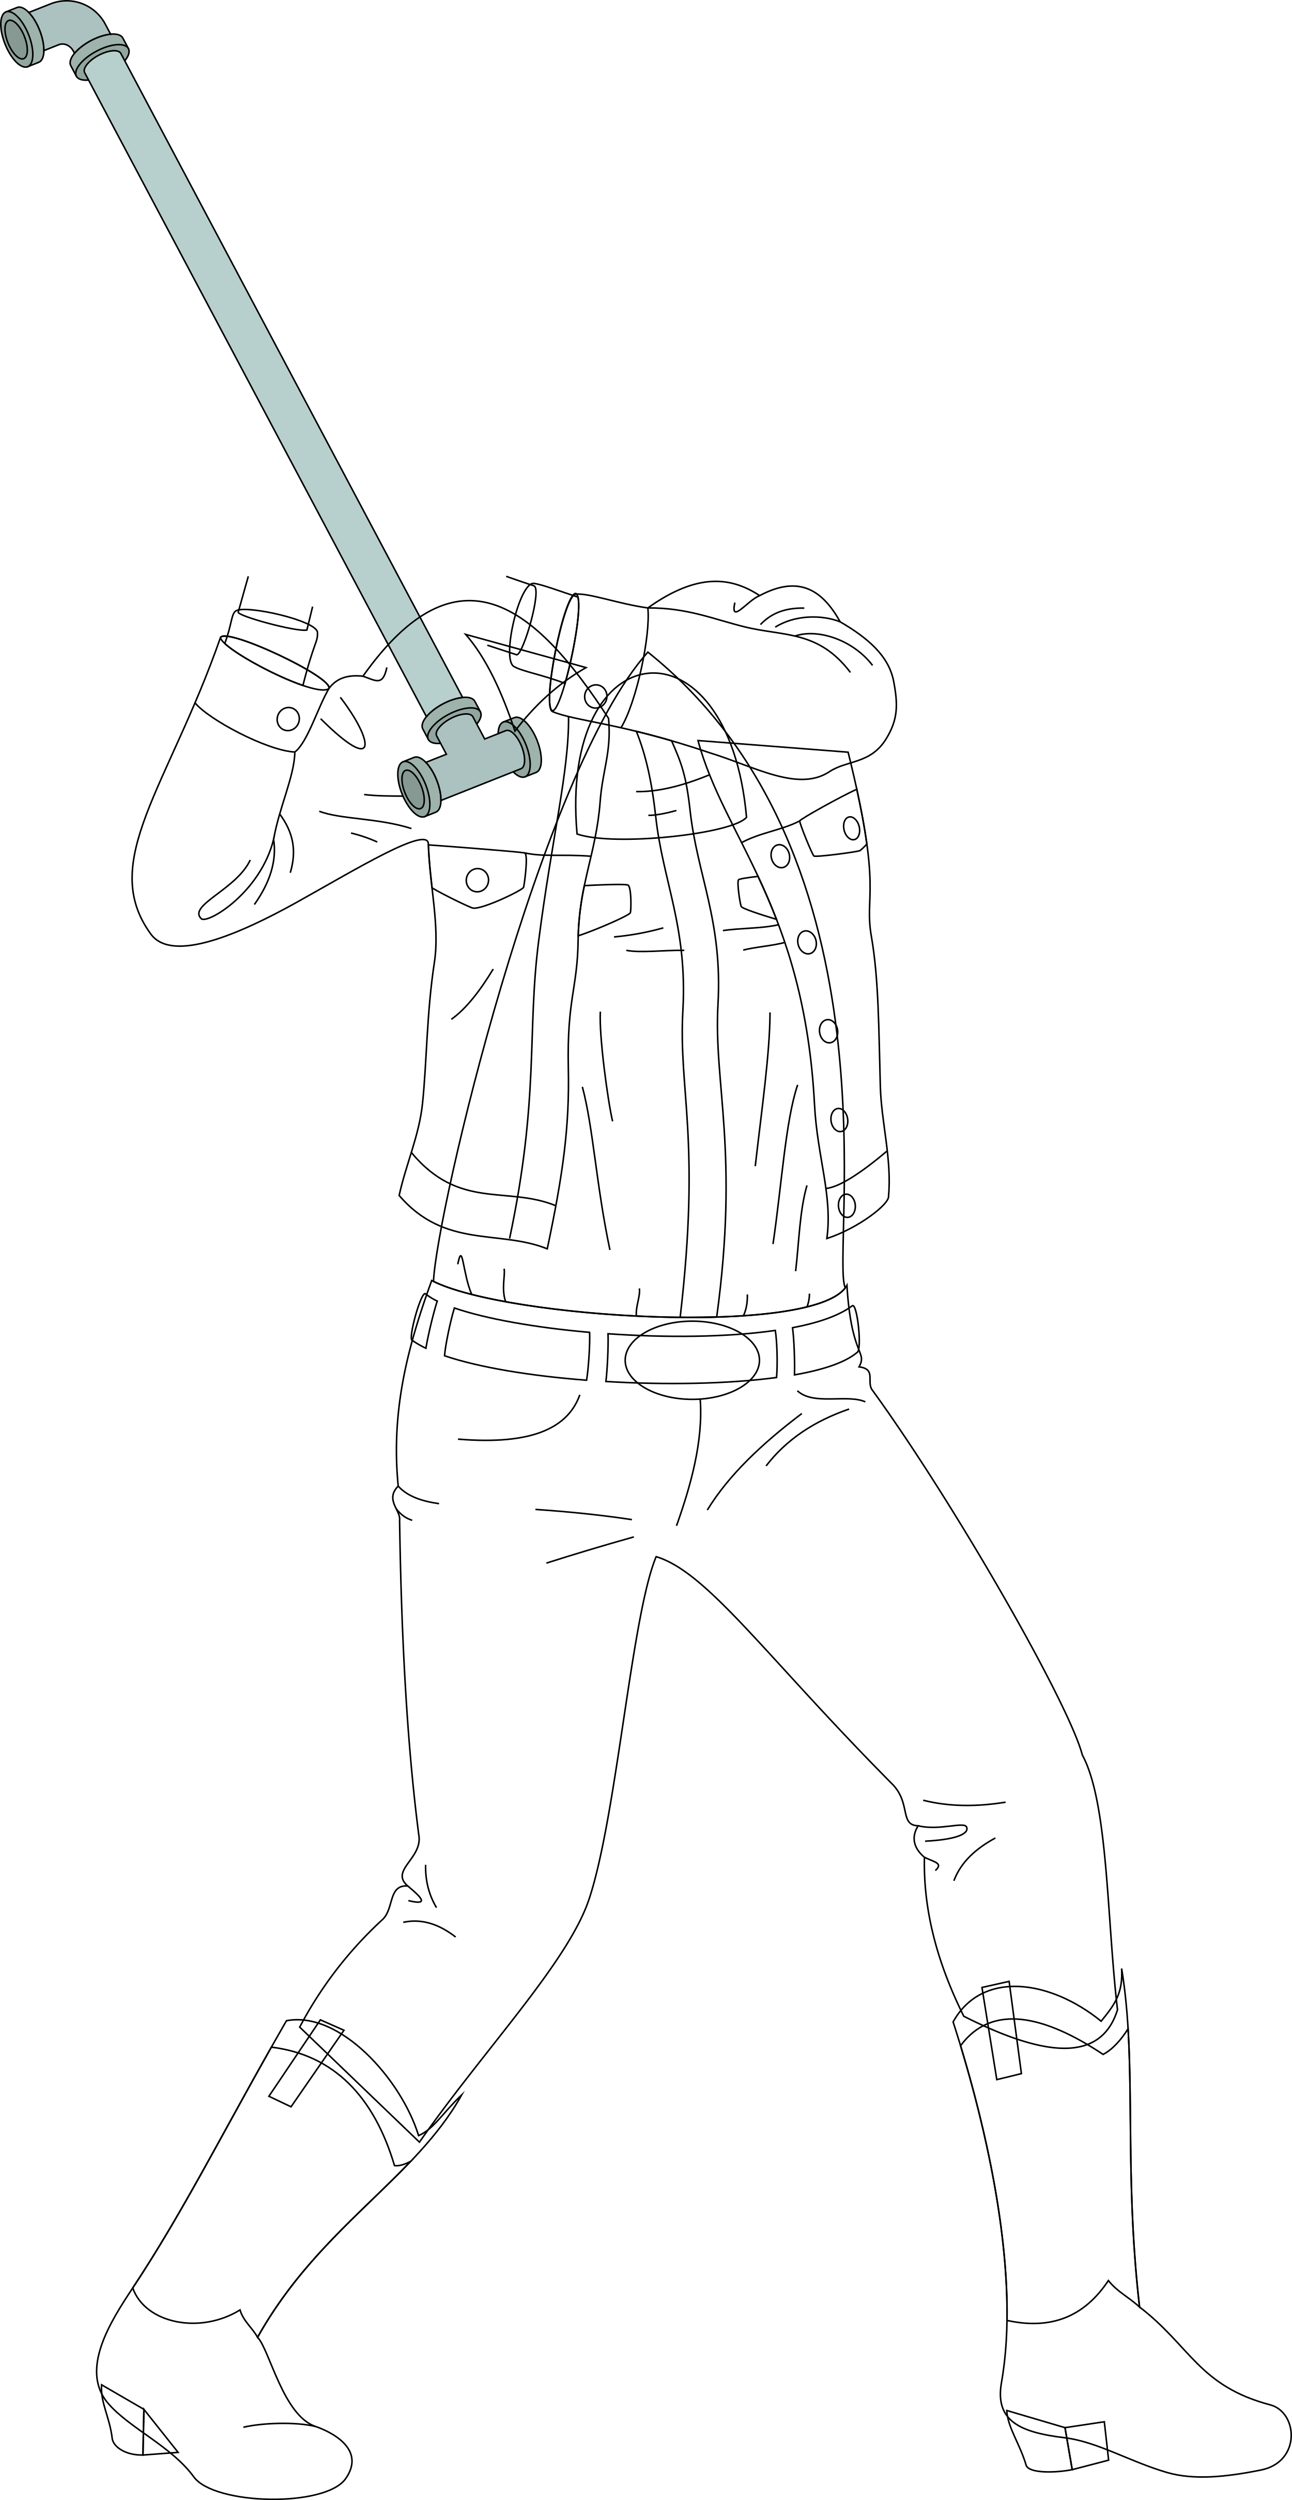 <svg id="presence" xmlns="http://www.w3.org/2000/svg" viewBox="0 0 1668.38 3226.1">
  <defs>
    <style>
      .cls-1 {
        fill: #9db3ab;
      }

      .cls-1, .cls-2, .cls-3, .cls-4, .cls-5, .cls-6 {
        stroke: #000;
        stroke-miterlimit: 10;
        stroke-width: 2px;
      }

      .cls-2 {
        fill: #91a69e;
      }

      .cls-3 {
        fill: #869992;
      }

      .cls-4 {
        fill: #abc2c0;
      }

      .cls-5 {
        fill: #b7d0ce;
      }

      .cls-6 {
        fill: none;
      }
    </style>
  </defs>
  <title>steamTunnel</title>
  <g id="weapon">
    <g id="gasketLight">
      <path class="cls-1" d="M91.39,84.73c-4.25-8,7.36-22.46,25.91-32.32s37-11.36,41.29-3.37l7.23,13.62L98.62,98.35Z"/>
      <path class="cls-1" d="M545.93,940.59c-4.25-8,7.36-22.45,25.91-32.31s37-11.37,41.29-3.38l7.23,13.63-67.2,35.69Z"/>
      <path class="cls-1" d="M22,9.68C30.43,6.34,43.53,19.47,51.27,39s7.2,38.07-1.21,41.4L35.72,86.09l-28-70.73Z"/>
      <path class="cls-1" d="M664.29,926c8.41-3.33,21.5,9.8,29.24,29.33s7.2,38.07-1.21,41.41L678,1002.38l-28-70.73Z"/>
      <path class="cls-1" d="M534.73,977.31c8.41-3.33,21.5,9.8,29.24,29.34s7.2,38.07-1.21,41.4l-14.34,5.68-28-70.73Z"/>
    </g>
    <g id="gasketMedium">
      <ellipse class="cls-2" cx="132.22" cy="80.51" rx="38.04" ry="16.38" transform="translate(-22.31 71.42) rotate(-27.97)"/>
      <ellipse class="cls-2" cx="586.76" cy="936.37" rx="38.04" ry="16.38" transform="translate(-370.65 384.61) rotate(-27.97)"/>
      <ellipse class="cls-2" cx="21.7" cy="50.73" rx="16.38" ry="38.04" transform="translate(-17.16 11.56) rotate(-21.62)"/>
      <ellipse class="cls-2" cx="663.96" cy="967.01" rx="16.38" ry="38.04" transform="translate(-309.6 312.69) rotate(-21.62)"/>
      <ellipse class="cls-2" cx="534.4" cy="1018.37" rx="16.38" ry="38.04" transform="translate(-337.64 268.56) rotate(-21.62)"/>
    </g>
    <g id="gasketDark">
      <ellipse class="cls-3" cx="20.77" cy="51.1" rx="11.4" ry="26.47" transform="matrix(0.93, -0.37, 0.37, 0.93, -17.37, 11.25)"/>
      <ellipse class="cls-3" cx="533.47" cy="1018.73" rx="11.4" ry="26.47" transform="translate(-337.84 268.25) rotate(-21.62)"/>
    </g>
    <g id="joint">
      <path class="cls-4" d="M96.1,68.9h0c4.71-5.73,12.12-11.66,21.2-16.49s18.15-7.64,25.53-8.33h0l-7-13.14A56.39,56.39,0,0,0,65.3,5L37.22,16.1h0c5.17,5.31,10.25,13.33,14,22.9s5.59,18.88,5.46,26.3h0l18.15-7.19C84.75,53.76,93.32,61.14,96.1,68.9Z"/>
      <path class="cls-4" d="M673.63,963.18c-5.39-13.58-14.5-22.72-20.35-20.4L625.9,953.63l-15.29-28.79c-3-5.56-15.81-4.5-28.72,2.35s-21,16.92-18,22.48l12.53,23.59-26.46,10.48h0c5.18,5.31,10.25,13.33,14,22.9s5.59,18.88,5.46,26.3h0l103.36-41C678.64,989.67,679,976.77,673.63,963.18Z"/>
    </g>
    <path id="pipe" class="cls-5" d="M550.64,924.77c4.71-5.73,12.12-11.66,21.2-16.49S590,900.64,597.38,900h0L156.06,69c-2.95-5.56-15.81-4.51-28.71,2.34s-21,16.92-18,22.48l441.32,831Z"/>
  </g>
  <path id="anaJeans" class="cls-6" d="M557.47,1652.34c93.78,49.26,499,73.77,536.2,6.24,5.52,92.13,26.73,85.06,15.59,105.21,21.83,2.69,10.13,17.67,16.37,28.84,106.78,146.82,254.42,405,272,472,33.58,62.11,31.46,210.45,45.42,328.71-21.73,69.82-96.22,60.08-198.52,8.39-32.87-66.21-52.46-134.21-50.79-205.12-18.2-15.24-14.39-31.14-8-40.65-24.55-.6-9-29.06-33.65-53.91-163.83-165.13-238-273.05-304.77-293.35-32,76.21-50.72,333.88-86.6,441.81C733.67,2532,625.52,2644,541.63,2764.22L387,2615.77A512.14,512.14,0,0,1,493.91,2477c15.22-14.05,7.18-45.3,32.69-43.3-23.91-20.51,19.9-35.65,14.14-66.27-15.57-120.82-22.51-258.58-24.74-405.58,1.72-13-19.29-26.57-1.77-44.18C504.26,1817.43,528.18,1733.3,557.47,1652.34Z"/>
  <g id="anaBelt">
    <path class="cls-6" d="M549.38,1669.48c-5.66-3.65-22.47,57.31-17.25,60A129.48,129.48,0,0,0,550,1739.79c2.53-15.92,9.69-45.74,14.63-60.91A78.86,78.86,0,0,1,549.38,1669.48Z"/>
    <path class="cls-6" d="M761.37,1719.26c-70-6.11-133.42-17.29-174.64-31.42-5.21,17.17-11.69,48.08-12.68,61.62,44.67,15.17,111.09,26,183.43,31.57C760.08,1764.59,762,1734.33,761.37,1719.26Z"/>
    <path class="cls-6" d="M1001.17,1716.76c-62.35,9-141.21,9.56-216,4.3.53,15.55-.8,45.3-2.73,61.6,77.12,4.63,157.51,3.28,220.33-5.14C1004.26,1760.68,1003.56,1732.17,1001.17,1716.76Z"/>
    <path class="cls-6" d="M1100.89,1684.73c-17,12.79-43.49,22.13-77.49,28.53,1.94,13.61,3.1,43.47,2.52,60.86,37.5-6.55,65.66-16.1,80.9-28.93C1113.41,1742.13,1107.19,1682.79,1100.89,1684.73Z"/>
  </g>
  <ellipse id="anaBuckle" class="cls-6" cx="894.02" cy="1755.26" rx="86.71" ry="50.45"/>
  <g id="clothesDisplayLine">
    <path class="cls-6" d="M904.18,1805.36c4.07,54.69-12.38,112.15-30.58,163.52"/>
    <path class="cls-6" d="M1117.43,1808.93c-23.41-10.41-67,5.2-87.78-14.31"/>
    <path class="cls-6" d="M748.75,1799.82c-14.82,41.29-58.74,65.4-157.35,57.22"/>
  </g>
  <g id="clothesFoldLine">
    <path class="cls-6" d="M1096.47,1818.25c-44.85,15.3-81,39.33-107.23,73.41"/>
    <path class="cls-6" d="M1035.43,1824c-51.33,38.78-94.65,79.62-122.07,124.54"/>
    <path class="cls-6" d="M816,1960.94c-39.51-6-81.22-10.26-124.54-13.19"/>
    <path class="cls-6" d="M818.51,1983.21q-58.1,16.32-113,33.82"/>
    <path class="cls-6" d="M514.23,1917.71c12.29,13.63,31.26,19.55,52.71,22.61"/>
    <path class="cls-6" d="M511.68,1946.92c6.26,8.16,13.22,12.64,20.62,14.85"/>
    <path class="cls-6" d="M1298.55,2325.51c-36.69,5.95-72.33,6.09-106.4-2.48"/>
    <path class="cls-6" d="M1285.35,2371.7c-25,13.57-44.46,30.9-53.61,55.26"/>
    <path class="cls-6" d="M1185.78,2356c27.22,6.66,59.56-6,62.45,1.69,3.52,9.39-16.06,16.28-53.61,18.15"/>
    <path class="cls-6" d="M1193.74,2396.63c13.25,6.41,24.58,7.6,14.08,17.13"/>
    <path class="cls-6" d="M549.62,2406.34c-.47,19.31,3.68,37.82,14,55.26"/>
    <path class="cls-6" d="M526.6,2433.74c16.8,13.9,28.9,25.63.75,18.79"/>
    <path class="cls-6" d="M588.39,2499.54c-21.56-16.75-44-24.11-67.64-19"/>
  </g>
  <g id="anaHeelInner">
    <polygon class="cls-6" points="1384.57 3186.82 1375.25 3132.63 1426.01 3125.03 1431.58 3174.56 1384.57 3186.82"/>
    <polygon class="cls-6" points="184.59 3167.95 185.82 3109.02 229.99 3164.53 184.59 3167.95"/>
  </g>
  <g id="anaHeelSide">
    <path class="cls-6" d="M1300.08,3110.49c.88,21.61,16.9,42.87,25.06,70.84,4.08,10.74,39,9.57,59.43,5.49l-9.32-54.19Z"/>
    <path class="cls-6" d="M131.16,3077.31c-1.53,23.92,10.48,41.09,13.84,70,2.22,11.27,18.8,21.22,39.59,20.61l1.23-58.93Z"/>
  </g>
  <g id="anaBoot">
    <path class="cls-6" d="M1230.77,2609.06c37-66.72,124.43-55,191.16-.9,17.94-22,28.23-36.21,26.44-68,20.27,122.63,2.21,255.36,23.16,436.81,65.82,50.49,76.64,101.89,168.74,126.24,35.86,9.48,40.21,73.55-11.84,84.06-46.27,9.33-87.17,13.13-121.44,3.21-47.54-13.76-89.87-39.69-132-44.79-57.08-6.92-90.62-21.17-81.76-71.34C1317.41,2937.75,1276.75,2751.54,1230.77,2609.06Z"/>
    <path class="cls-6" d="M369.91,2607.52c69-13.06,148.24,75.56,170.63,148.25,19.58-8.4,30.77-28.91,55.71-52.66-60.37,108.6-184.38,171.2-263.63,312.93,15.51,16,33,101,74.85,115.07,16.44,5.51,66.78,27.84,38.78,67.45-26.32,37.22-169.17,34.21-195.87-2.25-29.23-39.94-82.82-62.67-110.52-94.74-37.59-43.51,3.41-106.8,31.58-149.25C239.5,2849.76,292.52,2741.78,369.91,2607.52Z"/>
  </g>
  <g id="anaBootLeg">
    <path class="cls-6" d="M1424.49,2651c-76.19-50.62-143.7-66-184.11-11.22,33.49,110.41,61.69,241.44,60,354.5,57.1,12.42,99.76-4.71,130.91-51.47,11.9,14.86,24.62,20.06,40.23,34.14-16.62-143.87-8.71-257.11-14.82-359C1448.24,2631.29,1437.42,2644.21,1424.49,2651Z"/>
    <path class="cls-6" d="M509.41,2794.47c-26.2-88.29-77.83-142.93-159-152.85-67.15,118.71-116.8,217-179,310.7,15.79,45.6,86.49,60.57,138.52,28.43,4.34,14.66,16.22,23.33,22.66,35.29,56.32-100.72,135.24-161.48,197.87-227.19C523,2792.83,515.67,2795.36,509.41,2794.47Z"/>
  </g>
  <g id="anaBootStrap">
    <polygon class="cls-6" points="1303.09 2556.74 1268.04 2564.62 1287.19 2683.54 1318.96 2675.77 1303.09 2556.74"/>
    <polygon class="cls-6" points="444.13 2619.84 413.71 2606.39 347.24 2705.01 375.82 2718.6 444.13 2619.84"/>
  </g>
  <path id="clothesFoldLine-2" data-name="clothesFoldLine" class="cls-6" d="M407.47,3131.11c-25.46-6.24-69.25-4.71-93.23,1"/>
  <path id="anaShirt" class="cls-6" d="M1091.48,1661.9c-19.61-45.13,76.08-556-254.89-820.43-139.85,156.22-272.86,722.66-276.83,812C656,1701.16,1043.35,1724.76,1091.48,1661.9Z"/>
  <g id="anaShirtCollar">
    <path class="cls-6" d="M978.87,1130.85c-14.39,1.7-24.25,3.28-25.18,4.39-2.37,2.85,1.91,31.23,3.53,34.56,1.26,2.6,25.17,10.52,45.48,16.52C995.07,1166.6,987,1148.25,978.87,1130.85Z"/>
    <path class="cls-6" d="M811.19,1142.25c-1.76-1.53-26.85-1-56.62.58a363.56,363.56,0,0,0-7.92,64.76c25.62-8.52,66-26.51,67.3-29.72C815,1175.18,815.58,1146.06,811.19,1142.25Z"/>
  </g>
  <path id="anaShirtOrnament" class="cls-6" d="M964,1054.61c-18,21.81-172.21,38.1-218.83,21.55C721.78,814,940.61,792.48,964,1054.61Z"/>
  <g id="anaJacket">
    <path class="cls-6" d="M901.35,955.59c33.64,125.67,137.19,215.95,150.46,470,3.52,67.38,23.52,117.23,15.93,172.59,40.72-13.28,81.31-44.66,79.66-54.88,4.34-47.69-9.32-94.86-10.62-141.6-2.06-73.77-2-138.55-11.51-193-9.73-55.76,15-56.64-30.09-238.08Z"/>
    <path class="cls-6" d="M785.85,927.05c3.92,43.46-7.8,66.52-10.87,107.35-5.07,67.31-27.54,106.74-28.46,178.94-.8,62.92-14.57,75.77-12.63,165.14,1.64,75.61-6.86,136.79-27.21,233-62.16-25.1-132.11.16-191.24-68.87,8.62-39.77,25.86-77.3,30.13-118.44,5.79-55.81,5.19-115.53,15.4-182.65,7.11-46.72-6.29-99.63-7.82-152.54-.7-24.07-95.2,33.72-169.71,75.2-74.12,41.28-161,78.78-188.56,41.27-68.37-93.23,22.5-190.32,89.78-382.64,6.67-14.31,146.72,51.46,140,65.77,10.46-14.31,25.62-18,44-16C591.56,699.51,691.56,781.38,785.85,927.05Z"/>
    <path class="cls-6" d="M743.38,766.71c17.35-1.65,55,12.48,93.21,17.79,64-45.74,107.78-40.07,144.35-15.92,53.08-28.21,82.5-4.53,104,33.84,35.58,20.69,62.72,43.87,69,76.54,5.81,30.25,5.75,49.33-9.55,74.3-20.17,32.9-50.41,27.31-73.23,42.45-40.5,26.88-97.09-6.77-155-24.41-112.5-38.21-174-40.75-202.72-53.07C699.18,912.1,727.9,768.19,743.38,766.71Z"/>
  </g>
  <g id="anaJacketInner">
    <path class="cls-6" d="M284.66,822.8c3.08,16.59,122.82,78.7,140,65.77C431.38,874.26,291.33,808.49,284.66,822.8Z"/>
    <path class="cls-6" d="M713.47,917.23c13.32-.66,44.86-145.51,29.91-151.52C727.9,767.19,699.18,911.1,713.47,917.23Z"/>
  </g>
  <g id="anaJacketCollar">
    <path class="cls-6" d="M1110.4,1097.65c1.19-.65,5.1-4.3,9-8.45-2.58-18.75-6.66-41.77-13-70.79-20.71,9.37-72.71,38.26-73.65,40.85-.83,2.27,16.24,44.13,18.32,45.36C1053.94,1106.32,1107.47,1099.22,1110.4,1097.65Z"/>
    <path class="cls-6" d="M677.21,1100.52c-13.59-2-106-9.06-124-10.27.61,18.6,2.64,37.2,4.71,55.52,17.15,10,49,25.34,52.82,26,11.63,2.12,63.28-22.66,65.35-26.71C676.64,1144,683,1101.36,677.21,1100.52Z"/>
    <path class="cls-6" d="M601.37,818.64c26.92,30.89,46.89,74.77,63.6,124.76,24.89-32.73,54.75-60.72,91.74-81.95Z"/>
  </g>
  <g id="anaJacketButton">
    <ellipse class="cls-6" cx="372.21" cy="927.85" rx="15.01" ry="14.21" transform="translate(-627.12 955.94) rotate(-69.75)"/>
    <ellipse class="cls-6" cx="1007.72" cy="1104.81" rx="11.81" ry="15.01" transform="translate(-234.46 272.28) rotate(-13.8)"/>
    <ellipse class="cls-6" cx="1099.74" cy="1068.81" rx="10" ry="15.01" transform="translate(-223.21 293.2) rotate(-13.8)"/>
    <ellipse class="cls-6" cx="1042.09" cy="1216.11" rx="11.81" ry="15.01" transform="translate(-268.19 295.22) rotate(-14.31)"/>
    <ellipse class="cls-6" cx="1070" cy="1330.67" rx="11.71" ry="15.01" transform="translate(-178.47 165.81) rotate(-8.18)"/>
    <ellipse class="cls-6" cx="1083.92" cy="1445.25" rx="10.8" ry="15.01" transform="translate(-194.64 168.96) rotate(-8.18)"/>
    <ellipse class="cls-6" cx="1093.66" cy="1555.86" rx="10.88" ry="15.01" transform="translate(-132.27 101.94) rotate(-5.03)"/>
    <ellipse class="cls-6" cx="769.38" cy="898.72" rx="15.01" ry="14.36" transform="translate(-268.09 1467.33) rotate(-78.16)"/>
    <ellipse class="cls-6" cx="616.49" cy="1135.82" rx="15.01" ry="14.36" transform="translate(-621.66 1506.14) rotate(-78.16)"/>
  </g>
  <g id="anaShirtTrim">
    <path class="cls-6" d="M927.15,1295.75c6.05-107.68-26.67-165.67-36-249.67-5.13-46.14-11.24-61.28-23.93-90.22-16.53-4.8-31.66-8.77-45.48-12.14,12.51,31.14,20,65.19,25.07,110.52,9.34,84,41.05,142,35,249.68-5.83,103.83,23.34,165.66-3.5,396,15.58.17,31.3,0,47.18-.43C954.65,1485.49,921.32,1399.58,927.15,1295.75Z"/>
    <path class="cls-6" d="M304.68,788.21c-6.12,3.7-5.24,17.67-14.42,42.16,16.62,15.48,66.29,42.35,100.9,54.14,14.67-57.58,19.4-55.5,18.78-68.43C409.2,800.73,317.83,780.25,304.68,788.21Z"/>
    <path class="cls-6" d="M663.53,860c10.68,6.42,38.72,11.07,66.09,21.94,10.87-37.74,20.92-94.46,16.71-111.45-22.64-7.3-46.71-16.51-56.87-17.67C670.62,750.69,647.27,850.25,663.53,860Z"/>
  </g>
  <g id="clothesDisplayLine-2" data-name="clothesDisplayLine">
    <path class="cls-6" d="M801.93,939.08c19.86-32.55,38.3-118.58,34.66-154.58"/>
    <path class="cls-6" d="M380.67,970.42c-36.47-1.9-112-42.43-128.83-63.51"/>
    <path class="cls-6" d="M1032.76,1059.26c-22.62,11.91-51.25,15-75.13,28.08"/>
    <path class="cls-6" d="M677.21,1100.52c24.58,5.47,48.42,1.5,86,4.36"/>
    <path class="cls-6" d="M734.17,924.67c.8,70.32-21.58,157-38.62,289.8-15.13,118,1.07,201.37-37.49,383.67"/>
    <path class="cls-6" d="M1066.52,1533.61c17.91-1.64,47.74-21.88,79.25-48.59"/>
    <path class="cls-6" d="M717.79,1555.86c-63.79-26-124.52,5.94-186.65-68.7"/>
  </g>
  <g id="clothesOverlapLine">
    <path class="cls-6" d="M1098.11,867.69c-41.43-54.67-86.32-46.37-136.7-58.82C921.9,799.11,886.85,784,836.59,784.5"/>
    <path class="cls-6" d="M424.71,888.57c-14.21,23.86-27.47,69.42-44,81.85-.3,30.76-20.71,72.9-27.34,112.67"/>
  </g>
  <g id="clothesFoldLine-3" data-name="clothesFoldLine">
    <path class="cls-6" d="M948.94,777.61c-6.29,29.1,16.52-3.15,32-9"/>
    <path class="cls-6" d="M1038.62,784.69c-21.38-.42-40.93,4.63-56.64,21.24"/>
    <path class="cls-6" d="M1001.07,809.29c25-15.95,60.36-16.31,83.88-6.87"/>
    <path class="cls-6" d="M1126.73,858.63c-25.18-33-70.8-48-100.14-37.86"/>
    <path class="cls-6" d="M821.5,1021.47c28,.6,59.9-7.36,94.76-21.7"/>
    <path class="cls-6" d="M873.42,1045.86c-14.58,4.05-26.77,6.24-36.18,6.29"/>
    <path class="cls-6" d="M1005.34,1193.25c-22.09,5.11-48.27,4.08-71.79,7.58"/>
    <path class="cls-6" d="M1013.49,1216.11c-15.85,4.35-37.22,5.69-53.78,9.84"/>
    <path class="cls-6" d="M856.56,1197.33A349.46,349.46,0,0,1,792.93,1209"/>
    <path class="cls-6" d="M883.66,1226.32c-27.86-.37-55.87,3.58-74.91,0"/>
    <path class="cls-6" d="M775.24,1305.38c-1.88,31.25,9.79,116.33,15.81,141.55"/>
    <path class="cls-6" d="M752,1402.44c14.09,52.3,17.81,126.57,35.62,210.52"/>
    <path class="cls-6" d="M994.35,1306.41c-.15,52.69-10.81,125.93-19.08,198.43"/>
    <path class="cls-6" d="M1030,1399.9c-15.61,46.26-20.35,127.2-31.8,205.43"/>
    <path class="cls-6" d="M1042.05,1529.64c-9.41,32.27-10.18,72.51-14.63,110.67"/>
    <path class="cls-6" d="M591.12,1631.4c6.36-31.8,6.36,12.72,18.08,39"/>
    <path class="cls-6" d="M650.91,1637.13c1.84,8-3.82,25.44,2,42.62"/>
    <path class="cls-6" d="M825.62,1662.57c1.48,10-4.9,22.89-3.88,35.65"/>
    <path class="cls-6" d="M965.09,1670.36c.16,9.41-1,18.64-5.07,27.49"/>
    <path class="cls-6" d="M1045.23,1669.33a46.52,46.52,0,0,1-3.18,17.08"/>
    <path class="cls-6" d="M636.91,1250.44c-17.51,28.86-35.44,51.65-54.06,64.87"/>
    <path class="cls-6" d="M468.73,872.57c16.82,5.81,25.64,13.15,30.81-11.36"/>
    <path class="cls-6" d="M470.28,1025.29c16.87,2,35,1.91,50.11,2"/>
    <path class="cls-6" d="M412.28,1046.86c27.49,10.56,75.76,8.47,119,22.28"/>
    <path class="cls-6" d="M487.15,1086.52a187.51,187.51,0,0,0-33.87-11.58"/>
    <path class="cls-6" d="M361.14,1050.33c17.7,24,22.17,47.33,13.71,75.86"/>
    <path class="cls-6" d="M328.5,1167.18c20.44-28.82,29.06-56.88,24.83-84.09-17.25,69.39-85.82,109.87-93.46,102.37-17.71-17.41,45.46-37.44,63.28-75.76"/>
    <path class="cls-6" d="M439.47,899.8C483.58,957.29,488,1001,414.06,927.43"/>
  </g>
  <g id="skinMestizo">
    <path class="cls-6" d="M629.29,832.59,667.42,845c8.76-1.65,32.84-84.92,22-89.14-3.13-.74-35.75-12.14-35.75-12.14"/>
    <path class="cls-6" d="M320.63,743.7l-13,46.16c-1.43,4.9,74.27,25.68,88.66,23.19l7.39-30.28"/>
  </g>
</svg>
